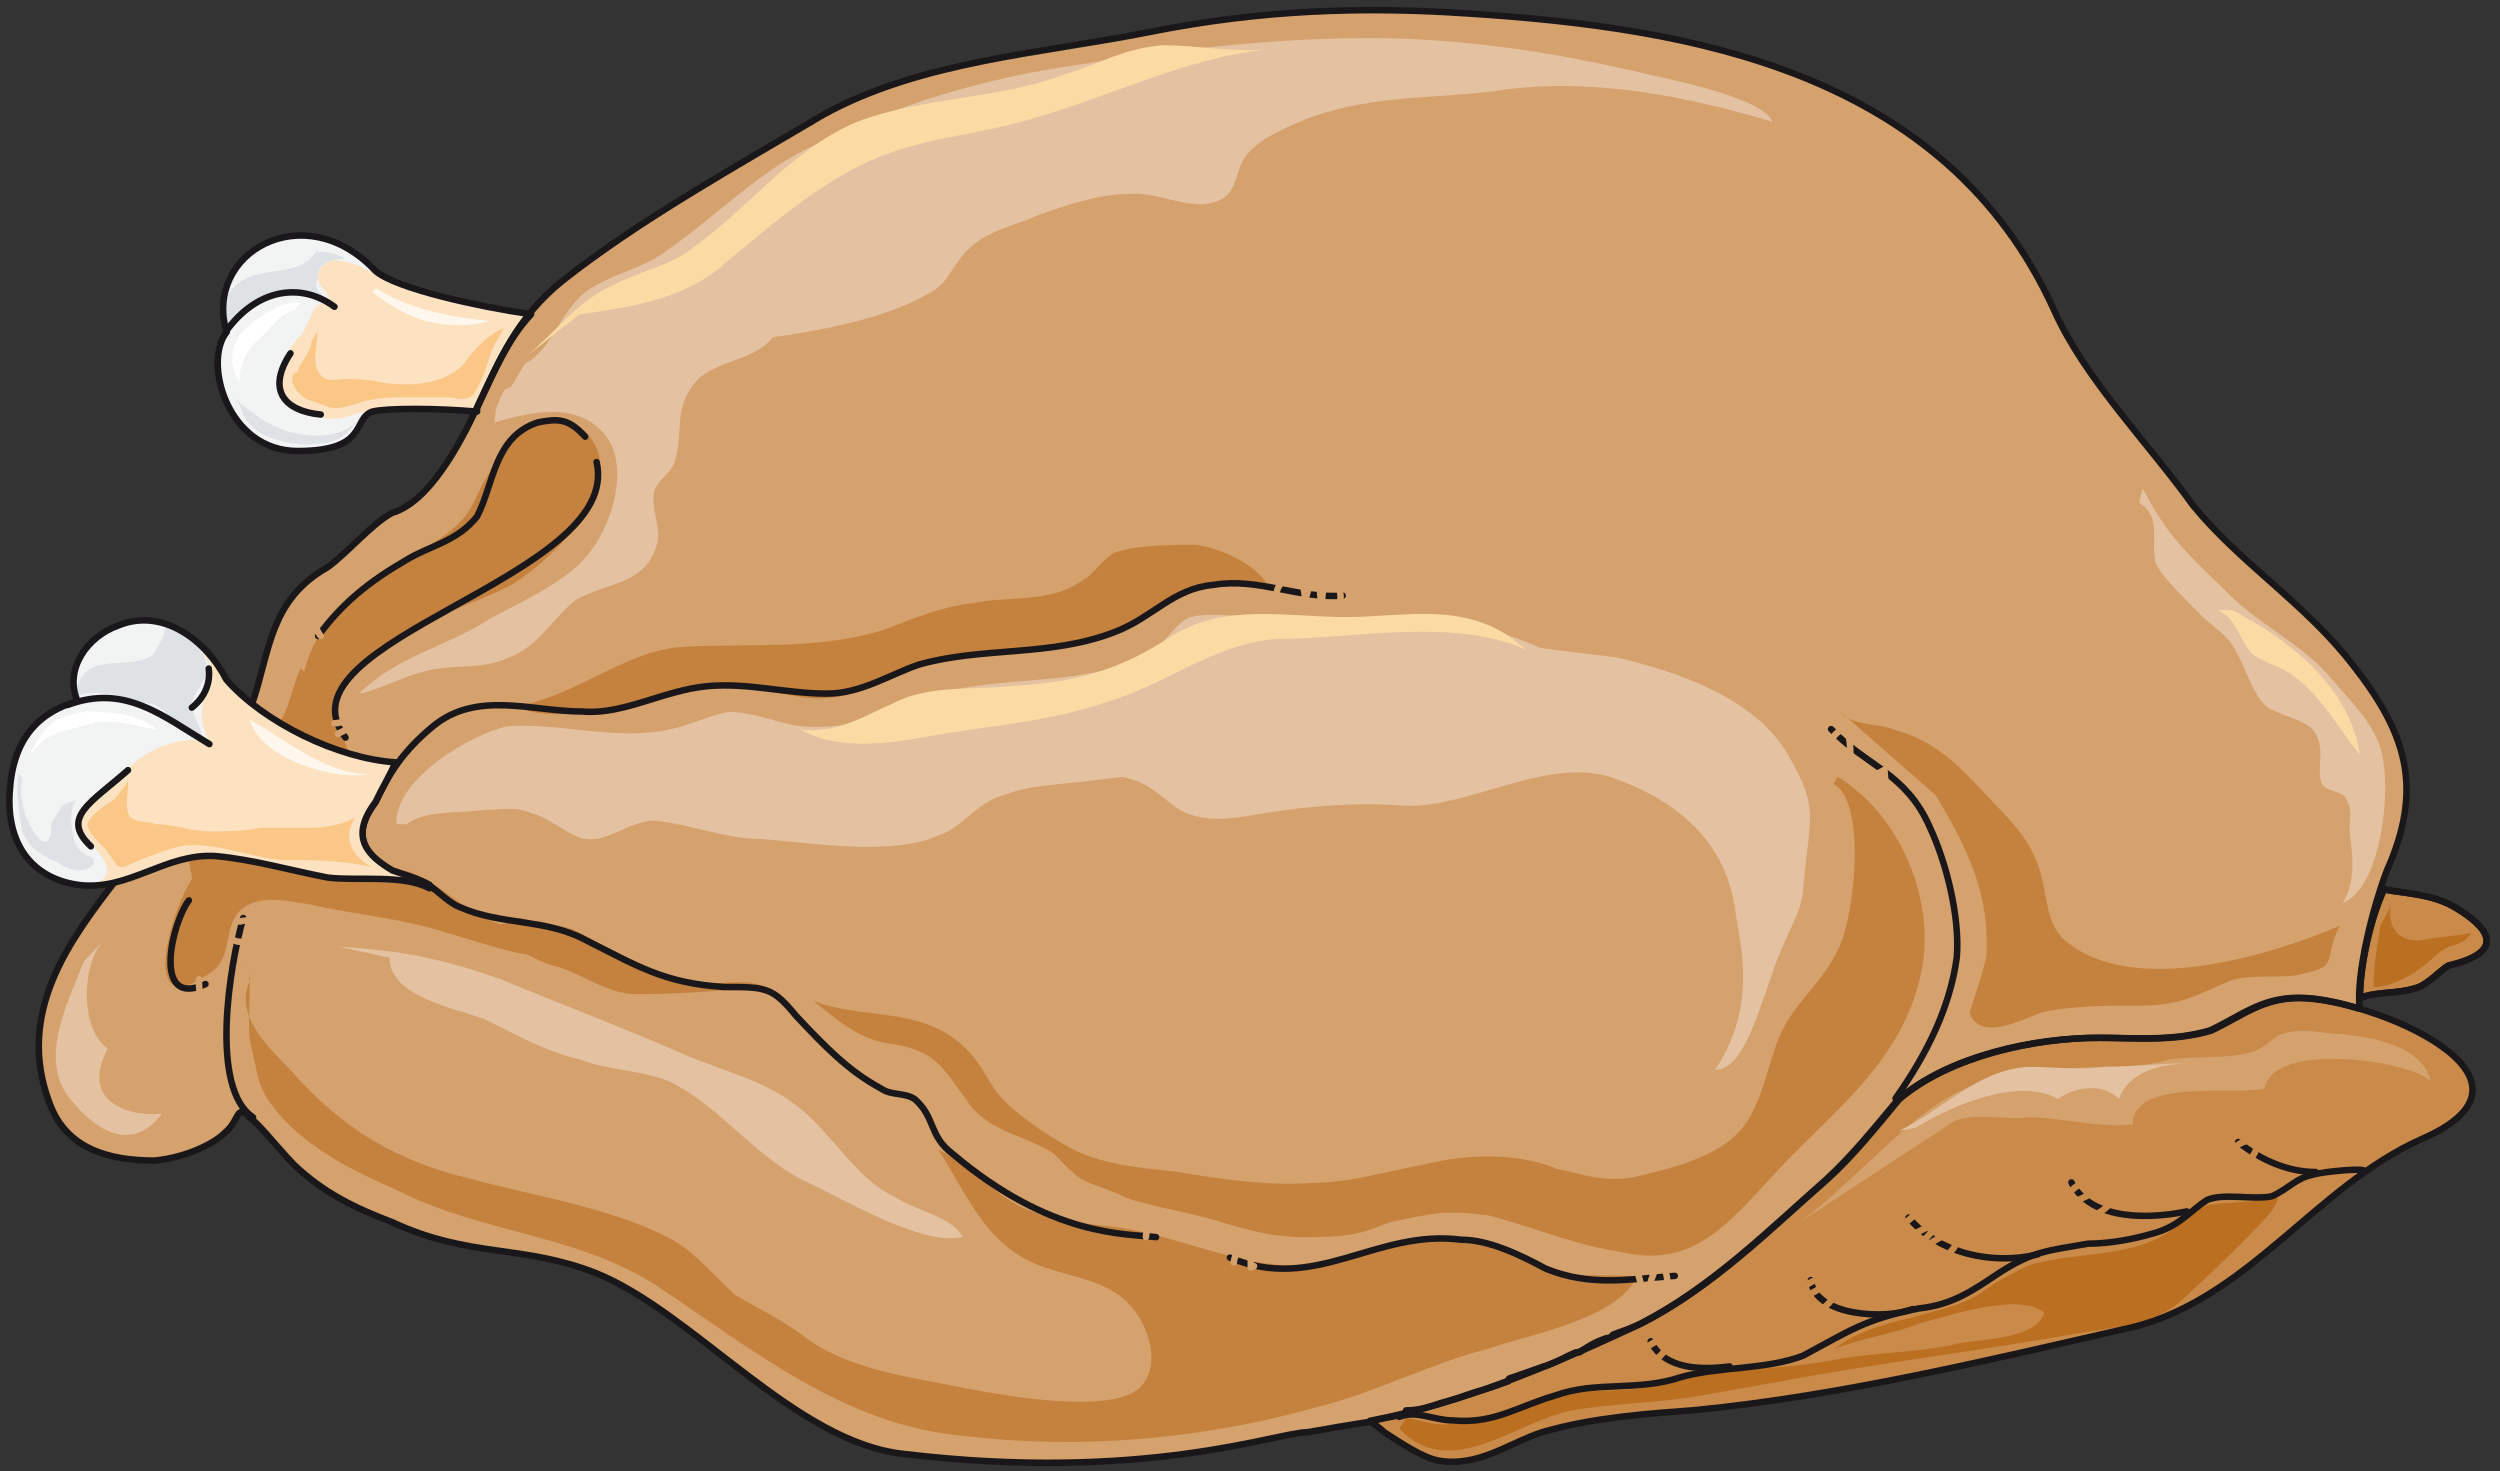 <svg xmlns="http://www.w3.org/2000/svg" version="1.0" viewBox="0 0 306.898 180.586"><rect x="0" y="0" width="306.898" height="180.586" fill="#333333" stroke="none"/><defs><clipPath clipPathUnits="userSpaceOnUse" id="a"><path d="M.08.16h306.534v180.69H.08z"/></clipPath></defs><path d="M36.538 55.366c8.755 0 6.676-3.957 9.154-4.837 1.68-.44 7.876-.44 12.873 0v-.44c2.078-4.437 3.757-8.434 6.635-11.512-6.196-.88-16.59-3.118-19.108-5.317-8.715-9.315-21.187-2.199-18.269 7.515-2.918 3.558 0 14.591 8.715 14.591z" fill="#fce2c1" fill-rule="evenodd"/><path d="M36.498 45.652c-1.28.44-.44 2.239.8 3.118.44.44 1.279.44 2.118.88.4 0 .8.44 1.64.44 1.238 0 2.518-.44 3.757-.88 2.079-.44 3.718-.44 5.397-.44h4.597c.8 0 2.079.44 2.878 0 .84-.44 1.28-2.238 1.679-2.678.4-1.36.84-2.678 1.24-3.598.439-.88.839-1.319 1.239-2.238-2.08.919-3.718 2.718-4.957 4.477-2.519 2.678-7.076 2.678-9.994 2.239-1.68-.44-2.919-.44-4.598-.44-.8 0-2.078.44-2.878-.44-1.28-1.36-.44-3.598-.44-5.357-.4.44-.84 1.32-.84 1.76-.399.919-.839 1.798-1.238 2.238z" fill="#fac787" fill-rule="evenodd"/><path d="M46.092 33.26c-8.715-9.315-21.187-2.199-18.269 7.515-2.918 3.558 0 14.591 8.715 14.591 8.315 0 7.036-3.517 8.715-4.397v-.44c-1.68 0-2.479.88-4.158.88-2.878 0-6.636-1.32-6.636-4.877 0-1.76 1.24-4.438 2.479-5.317 1.679-2.638 1.279-4.397 3.757-3.958l-.44-.919c-.4-.88-1.239-1.32-1.239-2.199 0-1.319.84-1.759 1.68-2.198 1.239 0 3.317.44 4.557 1.319.4 0 .84.44 1.639.44-.4 0-.4 0-.8-.44z" fill="#f2f3f3" fill-rule="evenodd"/><path d="M36.898 37.217c-1.64-.48-4.598 1.32-6.237 2.639-2.118 1.759-2.958 4.397-1.279 7.036 0-2.639 1.28-4.398 2.918-5.717 1.28-1.32 2.12-2.638 3.798-3.078z" fill="#fff" fill-rule="evenodd"/><path clip-path="url(#a)" d="M282.269 122.526c-4.557 0-7.076 2.238-10.834 3.997-4.557 1.36-9.154.88-13.711.88-7.915 0-18.35 2.238-24.585 7.555-2.919 3.558-5.837 7.116-8.755 9.754-7.076 6.197-14.151 13.312-22.866 17.75-10.434 4.877-21.667 9.754-33.34 11.952.44.44 1.28.88 1.68 1.36 2.078 1.319 4.596 3.078 6.675 3.517 4.997.88 8.715-2.198 12.912-3.518 6.236-1.798 12.872-2.238 18.709-2.678 17.909-1.759 36.218-6.196 53.727-10.194 14.152-3.558 22.467-17.31 35.379-23.066 17.47-7.555-6.236-17.31-14.991-17.31z" fill="#ca8b4a" fill-rule="evenodd"/><path clip-path="url(#a)" d="M172.216 173.575c.4 0 .4 0 .4-.44 1.678 0 2.918-.44 4.197-.88 1.639-.44 2.878-.879 4.157-1.319 1.64-.44 2.919-.919 4.158-1.359 0-.44.4-.44.4-.44 1.279-.44 2.518-.879 3.757-1.319 1.68-.44 2.919-1.319 4.158-1.799h.44c1.239-.88 2.078-1.319 3.317-1.759.4 0 .4 0 .84-.44 1.24-.439 2.478-.879 3.318-1.318 8.755-4.478 15.83-11.553 22.906-17.79 2.918-2.678 5.837-6.236 8.755-9.754 6.236-5.357 16.67-7.555 24.545-7.555 4.597 0 9.194.44 13.752-.92 3.757-1.759 6.236-3.997 10.833-3.997 2.079 0 4.597.44 7.515 1.359-.44-4.437 1.64-12.433 3.318-16.91 4.558-10.194 2.479-16.87-4.157-25.304-5.837-7.556-13.752-12.433-19.588-19.549-5.397-7.555-13.312-15.55-17.07-23.985-13.312-29.342-44.573-34.66-71.636-36.418-13.312-.92-25.825-.44-39.137 2.199-13.312 2.678-28.303 3.557-40.375 10.233-10.434 6.197-22.507 12.873-32.06 20.428-5.437 4.437-7.516 9.314-10.434 15.55-2.08 4.438-5.837 11.554-10.394 12.873-2.519 1.359-5.437 4.877-7.915 6.676-7.076 3.997-7.076 10.234-9.155 16.43l-16.67 21.787c-5.836 7.555-12.512 16.43-8.315 27.543 2.08 5.756 7.476 7.076 12.912 7.076 4.158-.44 7.476-2.199 8.715-3.518 1.68-1.36 1.28-3.558 2.918-1.8 1.24.88 2.919 3.119 5.437 5.797 3.718 3.518 7.476 5.317 12.073 7.076 9.554 4.437 15.83 2.678 24.985 6.236 12.072 4.877 24.545 20.868 37.897 22.227 29.542 3.518 45.812-2.679 49.53-2.679 2.518-.44 4.997-.879 7.915-1.319 1.24-.48 2.518-.48 3.758-.92z" fill="#d5a26d" fill-rule="evenodd"/><path clip-path="url(#a)" d="M301.417 111.412c-2.918-1.758-6.676-1.758-8.754-2.238-1.68 3.598-2.959 9.354-2.959 13.352 2.12-.88 4.598-.44 7.116-1.32 1.28-.44 2.918-2.238 3.758-2.678 7.515-1.759 4.597-4.877.84-7.116z" fill="#ca8b4a" fill-rule="evenodd"/><path clip-path="url(#a)" d="M301.417 111.412c-2.918-1.758-6.676-1.758-8.754-2.238-1.68 3.598-2.959 9.354-2.959 13.352 2.12-.88 4.598-.44 7.116-1.32 1.28-.44 2.918-2.238 3.758-2.678 7.515-1.759 4.597-4.877.84-7.116" fill="none" stroke="#1a171b" stroke-width=".8" stroke-linecap="round" stroke-linejoin="round"/><path d="M64.44 44.653c3.359-1.759 4.158-6.196 7.516-8.875 2.479-1.759 5.797-2.638 8.315-3.957 6.237-3.998 11.234-9.355 17.47-12.872 9.994-5.317 21.227-8.875 32.46-10.674 13.752-2.199 28.303-3.998 42.454-3.518 9.595.44 18.31 1.76 27.903 3.958 3.718.92 15.79 3.118 17.03 6.236-10.394-3.118-21.627-5.317-32.46-3.998-8.715 1.32-15.79.44-24.545 3.558-2.08.88-5.397 2.199-7.076 3.998-2.079 1.759-1.24 5.317-4.158 6.196-2.918 1.32-7.475-1.32-10.833-.88-3.718 0-7.475 1.32-11.233 2.639-2.918 1.36-6.236 1.799-8.715 4.437-2.079 2.239-2.079 3.998-4.997 5.357-6.236 3.518-16.23 4.877-23.306 5.757-2.918.44-6.676-.44-9.154.44-2.519.439-3.758 3.117-6.236 3.997-3.758 2.199-9.595 2.638-13.352 3.078zm-15.75 56.526c-.44-5.357 9.155-11.154 13.712-12.033 6.236-.44 13.312 1.799 19.548.44 2.519-.44 4.997-1.76 7.516-2.199 2.918 0 5.836 1.32 8.714 1.759 5.437.44 9.595-.88 14.592-3.118 8.714-3.558 18.708-1.32 27.463-5.357 2.479-.88 3.718-3.997 5.796-4.877 2.919-.92 9.994.44 13.312.44 4.598-.44 9.595.44 14.592 0 10.393-.44 22.866 5.796 29.502 14.271-6.237-7.595-23.266-6.716-32.02-7.156-7.916 0-13.313 1.8-19.549 6.676-6.236 4.478-10.394 4.917-17.91 5.797-3.317.48-7.475.48-10.793 1.799-3.318.88-4.997 3.997-7.915 4.917-5.836 2.638-15.79.88-22.066.44-4.158 0-8.315-1.8-12.873-2.239-2.918 0-5.836 2.678-8.315 2.239-1.679 0-4.597-2.679-6.676-3.119-2.078-.919-3.717-.44-5.836-.44-2.878.44-7.476 0-9.554 1.76zm-38.376 16.829c-2.119 5.357-5.877 12.473-1.28 17.39 3.358 3.998 7.516 5.756 10.834 1.32-4.557.439-9.994-1.76-6.636-7.996-3.358-2.239-3.358-10.274-.44-13.392z" fill="#e4c1a1" fill-rule="evenodd"/><path d="M61.962 47.851c-.839 1.32-1.239 2.678-1.239 3.998 4.557-1.32 10.394-2.679 13.752 1.798 2.918 3.998.4 11.553-2.519 14.672-2.478 3.118-8.315 5.756-11.673 7.555-5.396 3.558-11.233 4.437-16.27 9.314 3.758-.88 6.277-2.638 9.595-3.078 2.918-.48 5.836 0 8.754-1.359 3.758-1.32 5.437-4.877 8.355-7.116 3.758-2.198 8.755-1.759 9.994-7.115.44-1.76-.84-3.998-.4-6.237.4-1.319 2.08-2.198 2.479-3.557 1.279-3.558-.4-6.636 2.918-10.194 2.918-2.679 8.355-2.239 10.034-6.676.8-2.239.8-6.236-1.28-7.596zM263.04 59.924c2.919 5.756 5.397 7.995 9.995 12.432 3.717 3.958 8.714 6.196 12.472 10.154 2.918 3.558 6.636 6.676 7.076 11.073.8 4.438-.44 15.51-4.997 17.27 1.639-2.639 1.239-5.757.84-8.835 0-1.319.399-2.678-.44-3.997-.4-.88-2.479-.88-2.919-1.76-.8-1.758.44-3.997-.8-6.196-.839-1.798-4.996-2.238-6.275-3.557-1.64-1.76-2.08-3.998-3.318-6.197-1.24-2.638-2.919-3.078-4.997-5.316-1.24-1.32-4.158-3.998-4.997-5.757-.8-2.638.84-5.756-2.08-7.515z" fill="#e4c1a1" fill-rule="evenodd"/><path d="M220.946 150.03c5.437-3.999 10.434-9.755 15.83-13.753 6.676-4.877 12.513-4.877 20.428-5.316 2.918 0 6.236 0 9.155-.92 3.358-.44 7.075 0 9.994-.88 1.678-.439 2.518-1.758 3.757-2.198 2.519-.92 5.397 0 7.516 0 3.717.44 9.554 1.32 10.793 5.757-2.878-2.679-19.548-4.877-20.387.879-3.318.92-16.23-1.32-16.23 4.437-4.198.48-8.755-.88-12.913-.88-2.518.44-7.515-.879-9.594.88z" fill="#d5a26d" fill-rule="evenodd"/><path d="M41.535 116.21c7.515.48 12.512 1.359 20.028 4.037 7.475 3.118 14.59 5.757 21.667 8.875 7.075 3.118 12.512 3.558 17.909 9.794 2.918 3.118 4.997 6.236 8.754 8.035 2.519 1.759 6.676 2.199 8.315 4.877-4.997 1.32-14.99-4.877-19.988-7.116-5.836-3.118-10.393-9.354-16.23-12.032-3.358-1.32-7.515-1.32-10.833-2.639-4.198-.92-7.915-3.118-11.673-4.917-3.358-1.319-11.673-2.678-11.673-7.555z" fill="#e4c1a1" fill-rule="evenodd"/><path d="M30.262 118.048c.84 3.119 0 6.676.44 9.795.799 3.118.799 5.316 2.478 7.555 3.758 5.317 10.394 8.435 15.39 10.633 10.434 5.357 21.667 5.357 31.661 11.553 12.073 7.996 23.306 17.35 37.897 18.67 14.552 1.758 29.543.439 43.694-3.559 7.076-1.759 13.752-5.316 20.827-7.115 4.997-1.76 15.83-3.558 18.31-8.875-4.998-.44-7.077.44-12.073-1.32-2.879-1.358-7.876-3.557-11.234-3.557-5.836-.44-11.633 3.558-18.309 3.558-7.915 0-15.39-3.998-23.305-4.877-4.158-.48-6.277-.48-10.434-2.239-3.718-1.759-6.636-5.317-10.394-7.116 4.158 6.676 6.236 12.433 13.752 14.672 4.157 1.319 8.315 1.758 10.793 5.756 1.68 2.678 2.519 6.676 0 8.915-3.717 3.078-16.23.88-20.787 0-6.676-1.36-14.591-2.239-19.988-6.237-2.918-2.238-5.836-3.557-8.755-5.316-2.518-2.239-4.597-4.917-7.515-6.676-7.476-3.998-16.63-5.317-24.945-7.556-9.194-2.198-15.83-6.196-22.067-13.312-2.518-2.678-7.115-6.676-4.997-11.113z" fill="#c5823f" fill-rule="evenodd"/><path d="M23.586 107.895c-2.479 3.517-6.676 17.589 1.679 11.872 3.318-1.759 2.078-4.837 3.757-7.475 2.08-2.638 5.797-1.759 8.715-1.32 5.837 1.32 11.673 1.76 17.07 3.519 4.597 1.319 9.194 3.078 13.751 3.078 2.919 0 5.437-.44 8.315.88-2.878.439-6.236-2.2-9.154-3.079-2.479-.44-4.997-1.32-7.076-2.199-3.757-1.319-6.636-4.837-10.393-6.156-3.758-.88-7.916.88-12.073 0-4.997-.88-10.434-3.118-14.991-1.32zM36.898 82.03c-1.24 2.679-1.24 5.317-3.358 7.556 1.679 2.198 6.716 2.198 9.194 2.638-.84-2.638-2.079-4.877-1.24-6.636 2.52-7.555 15.471-10.673 21.308-13.792 4.997-3.078 15.43-12.872 8.755-19.068-5.437-5.357-11.673 4.877-13.352 8.875-1.68 3.558-5.437 5.316-8.755 7.115-5.437 3.558-10.474 7.076-12.113 13.752zm24.145 4.957c8.755-.44 15.03-7.155 22.946-7.595 8.315-.44 17.07.44 24.985-2.239 3.318-1.319 6.676-2.678 10.434-3.118 4.157-.88 9.554 0 13.312-2.678 1.679-.88 2.518-2.679 4.157-3.558 2.918-.92 7.116-.92 10.034-.92 2.918.48 7.076 2.24 8.715 4.917-4.558-.44-7.076-.879-10.834.92-2.878 1.32-4.557 3.998-8.315 5.317-7.915 2.678-14.151 1.359-22.506 3.598-3.318.879-8.315 3.557-11.673 3.997-2.918.44-5.836-.44-8.315-.88-3.758-1.359-7.915-.44-12.073.44-4.597 1.36-14.59 3.998-18.748 1.36zM237.616 97.62c3.758 6.237 6.676 12.034 6.236 19.589 0 .88-2.079 7.116-2.079 7.116 1.24 3.557 6.277.92 8.755 0 3.758-.88 8.355-.88 12.513-.88 4.597 0 6.676-1.319 10.873-3.118 3.318-.88 6.236 0 9.154-.88 4.158-.919 2.08-1.798 4.158-5.796-8.315 3.558-25.425 8.915-33.78 1.76-2.478-2.2-2.078-6.237-3.318-9.355-1.279-3.558-3.757-5.757-6.276-8.435-3.318-3.558-6.236-6.676-11.273-8.035-2.079-.88-5.397-.44-6.676-2.239z" fill="#c5823f" fill-rule="evenodd"/><path d="M225.543 95.342c7.476 4.478 12.033 14.711 10.394 23.586-2.079 11.153-10.833 17.39-17.47 24.505-6.276 6.676-10.433 12.433-19.588 10.234-5.836-.88-10.833-3.118-16.23-4.477-5.836-1.32-9.994.919-15.83 1.359 0-6.236 17.07-7.556 21.227-7.556 4.997.44 8.355 2.639 13.352 1.32 3.718-.88 9.154-2.24 12.073-5.357 2.478-2.639 3.318-7.116 4.557-10.674 1.679-4.877 5.397-7.115 7.515-11.553 2.079-3.558 3.718-18.269-.44-20.467z" fill="#c5823f" fill-rule="evenodd"/><path d="M64.401 43.933c3.758-3.118 6.676-7.115 10.833-8.914 3.318-1.76 6.676-2.239 9.595-4.438 7.035-4.917 12.032-12.072 20.387-15.63 8.315-3.118 17.03-2.678 25.385-5.797 4.557-1.359 7.036-3.118 12.033-3.597 4.597 0 8.754.92 13.311.48-9.953.879-19.548 5.796-29.102 8.474-7.076 2.239-14.151 2.239-21.227 5.797-6.236 3.118-11.233 7.595-16.63 12.032-4.997 4.478-11.673 5.357-17.91 6.277zM98.5 89.586c4.997.44 8.355-2.239 12.952-4.038 4.158-1.319 7.916-.88 12.473-1.319 7.955-.44 13.352-1.799 20.028-6.236 6.676-3.998 14.191-2.239 21.267-2.239 7.475 0 15.43-2.239 22.066 3.998-8.754-3.998-21.227-1.32-30.421-1.32-7.476.44-13.312 5.357-20.428 7.556-7.475 2.678-15.43 3.118-22.906 4.477-4.597.88-11.673 1.76-15.87-1.359zm175.454-14.711c7.036 3.597 14.511 9.394 15.75 17.829-2.478-3.118-4.957-7.556-8.275-9.794-1.679-1.32-3.318-1.32-4.997-2.679-1.639-1.759-1.639-3.997-4.157-5.356z" fill="#fcdaa4" fill-rule="evenodd"/><path d="M28.183 36.298c-1.28.44-.84 3.558-.44 4.437 1.28-2.678 4.198-4.437 7.156-5.356 1.679-.44 2.918.44 5.037.919-1.68-.48-1.28-2.678-.44-3.598.84-.88 2.079-.88 2.918-.88-.4-.439-2.078-.919-2.918-.919-1.24 0-1.24.92-2.079 1.8z" fill="#dee2e4" fill-rule="evenodd"/><path d="M27.703 36.778c2.519-5.277 8.835-1.76 11.353-6.197-.44 3.119.8 4.438-1.679 5.317-2.518 1.32-6.716-.88-7.995 2.199zm1.719 12.872c.84 3.598 4.198 4.477 7.516 4.917 2.918 0 4.997 0 7.075-3.118-2.078 2.678-6.636 2.238-9.154 1.359-2.519-.92-4.158-2.279-6.276-4.078z" fill="#dee2e4" fill-rule="evenodd"/><path d="M60.643 113.611c1.24 0 2.079-.92 3.318-.92.84.48 1.68.48 2.519.48 1.239.44 2.478.44 3.757.88 2.919 1.32 4.997 3.118 7.916 4.437 2.078.92 4.597 1.8 6.676 2.239 2.918.44 6.236-.88 9.154.44-5.397.44-10.394.879-15.83.879-3.758 0-6.676-2.638-10.434-3.558-1.679-.44-3.358-1.759-5.437-2.198-1.239-.92-2.918-.92-4.597-1.36z" fill="#c5823f" fill-rule="evenodd"/><path clip-path="url(#a)" d="M171.776 175.374c6.276 6.636 14.191-.88 21.267-2.239 4.997-.88 10.434-.88 15.43-1.759 4.998-.88 9.995-1.759 14.992-2.678 10.433-1.76 20.427-3.078 30.86-4.877 4.558-.88 9.995-.88 13.753-4.438 3.318-3.078 6.636-6.196 9.554-9.314.84-.88 2.078-2.199 2.078-3.558-2.918 1.36-5.396.92-8.314 1.36-2.519.44-3.318 2.198-5.437 3.557-4.997 3.078-11.633 2.199-17.07 3.958-1.679.92-3.758 1.799-5.397 3.118-2.518 1.799-5.436 2.239-8.355 3.118-3.757.88-7.075 1.759-9.993 3.998 3.318-1.36 7.075-1.8 10.393-3.118 3.358-.88 12.513-3.998 15.43-1.32-1.238 3.558-8.754 3.078-11.672 3.998-4.557.88-9.554.88-14.151 1.759-6.676 1.319-13.352.88-20.028 2.678-4.997 1.76-10.834.44-15.83 2.199-3.319 1.799-6.237 2.239-9.555 2.678-2.918.88-4.597 0-7.116-.44z" fill="#ba6f21" fill-rule="evenodd"/><path d="M233.099 138.836c5.436-2.599 9.554-7.436 15.79-7.875 3.318 0 6.236.44 9.554 0 3.318 0 7.076-.44 10.794-.44-3.718 0-7.875.88-9.115 4.397-2.078-2.198-5.836-1.319-7.475 0-4.557-2.638-12.473.44-17.47 3.518z" fill="#e4c1a1" fill-rule="evenodd"/><path d="M292.223 113.571c-.4 2.679-.84 4.917-.84 7.596 2.08 0 4.558-1.32 6.237-2.679 1.239-.88 1.239-1.319 2.878-2.238 1.24-.44 2.079-.44 2.878-1.76-1.639.44-3.718.44-5.756.88-2.479.44-4.558-.88-4.158-4.037z" fill="#ba6f21" fill-rule="evenodd"/><path d="M131.48 94.902c2.519 0 5.437 0 7.916.92 2.518.88 4.157 3.078 6.236 3.998 3.358 1.319 6.676.44 9.594 0 5.796-.92 11.633-1.36 17.03-.92 8.355.44 18.309-6.636 26.623-3.078 5.837 2.199 12.913 6.636 14.152 15.99.44 3.518 2.918 11.513-2.479 19.508 3.318 0 4.997-6.196 7.076-11.992 1.24-3.998 3.718-7.516 3.718-10.194.84-9.314 2.079-9.794-2.079-16.87-4.157-6.676-13.312-9.794-20.787-11.553-3.318-.44-7.476-.88-10.834-1.36 1.68 3.559-13.711 2.68-15.79 2.68-12.912-.88-23.306 4.437-34.939 8.874z" fill="#e4c1a1" fill-rule="evenodd"/><path d="M99.82 122.846c3.357 2.678 5.836 4.917 9.993 5.356 4.997.92 5.837 2.719 8.755 6.716 2.479 4.038 7.476 4.478 10.834 6.716 1.239 1.32 2.078 2.199 3.318 3.118 1.679.88 3.757 1.32 5.396 2.239 3.758 1.32 7.915 1.759 12.073 3.118 2.918.88 6.236 1.759 9.594 1.759 2.918 0 5.797 0 8.315-.88 2.479-.879 4.158-1.798 6.636-1.798 1.28-.44 5.437-.44 7.516 0 .4-1.76 7.475-4.438 8.714-5.797-7.075-2.678-14.151-.88-16.23-.44-4.557.88-9.154 2.239-13.312 2.239-5.796.44-11.633-.44-17.07-1.36-4.157-.439-9.554-.879-13.311-3.117-2.479-1.32-4.997-3.118-7.076-4.917-2.479-2.199-2.918-4.438-4.997-6.676-4.997-5.357-11.633-4.038-17.87-5.797z" fill="#c5823f" fill-rule="evenodd"/><path d="M27.703 40.735c3.758-5.276 9.195-6.156 13.352-3.078m-5.397 5.717c-2.918 4.437-.84 7.075 3.718 7.515m102.538 100.979c-3.758-.44-12.912 0-24.985-10.234-2.918-2.199-2.079-4.437-4.597-6.676-1.24-.88-2.918-.44-4.158-1.319-4.157-2.239-7.075-5.357-10.433-8.915-2.918-3.557-3.718-3.557-8.755-3.557-7.475-.44-10.833-2.639-17.07-5.757-4.997-2.678-10.393-1.799-15.43-4.037-1.24-.44-2.479-1.76-3.718-2.639-1.679-.92-3.358-1.36-4.597-1.799-2.918-1.759-5.437-3.997-2.079-8.435 1.679-3.558 3.318-6.236 7.076-9.354 5.436-4.437 12.072-1.799 18.349-1.799 4.997.44 9.994-2.638 15.39-3.118 4.997-.44 9.595.92 14.591.92 4.158 0 7.516-2.24 11.274-3.558 7.915-2.24 16.23-.92 24.145-4.038 4.597-1.759 7.076-5.317 12.073-5.757 5.436-.919 10.433 1.76 15.83 1.32m59.964 16.39c4.197 4.477 9.194 5.357 12.112 12.032 2.08 4.438 3.718 11.114 3.318 15.99-.84 6.237-3.757 11.993-7.515 17.31" fill="none" stroke="#1a171b" stroke-width=".8" stroke-linecap="round" stroke-linejoin="round"/><path d="M36.538 55.366c8.755 0 6.676-3.957 9.154-4.837 1.68-.44 7.876-.44 12.873 0v-.44c2.078-4.437 3.757-8.434 6.635-11.512-6.196-.88-16.59-3.118-19.108-5.317-8.715-9.315-21.187-2.199-18.269 7.515-2.918 3.558 0 14.591 8.715 14.591" fill="none" stroke="#1a171b" stroke-width=".8" stroke-linecap="round" stroke-linejoin="round"/><path clip-path="url(#a)" d="M282.269 122.526c-4.557 0-7.076 2.238-10.834 3.997-4.557 1.36-9.154.88-13.711.88-7.915 0-18.35 2.238-24.585 7.555 0 0 0 0 0 0-2.919 3.558-5.837 7.116-8.755 9.754-7.076 6.197-14.151 13.312-22.866 17.75-10.434 4.877-21.667 9.754-33.34 11.952.44.44 1.28.88 1.68 1.36 2.078 1.319 4.596 3.078 6.675 3.517 4.997.88 8.715-2.198 12.912-3.518 6.236-1.798 12.872-2.238 18.709-2.678 17.909-1.759 36.218-6.196 53.727-10.194 14.152-3.558 22.467-17.31 35.379-23.066 17.47-7.555-6.236-17.31-14.991-17.31" fill="none" stroke="#1a171b" stroke-width=".8" stroke-linecap="round" stroke-linejoin="round"/><path clip-path="url(#a)" d="M172.216 173.575c.4 0 .4 0 .4-.44 1.678 0 2.918-.44 4.197-.88 0 0 0 0 0 0 1.639-.44 2.878-.879 4.157-1.319 0 0 0 0 0 0 1.64-.44 2.919-.919 4.158-1.359 0-.44.4-.44.4-.44 1.279-.44 2.518-.879 3.757-1.319 0 0 0 0 0 0 1.68-.44 2.919-1.319 4.158-1.799h.44c1.239-.88 2.078-1.319 3.317-1.759.4 0 .4 0 .84-.44 1.24-.439 2.478-.879 3.318-1.318 8.755-4.478 15.83-11.553 22.906-17.79 2.918-2.678 5.837-6.236 8.755-9.754 0 0 0 0 0 0 6.236-5.357 16.67-7.555 24.545-7.555 4.597 0 9.194.44 13.752-.92 3.757-1.759 6.236-3.997 10.833-3.997 2.079 0 4.597.44 7.515 1.359-.44-4.437 1.64-12.433 3.318-16.91 4.558-10.194 2.479-16.87-4.157-25.304-5.837-7.556-13.752-12.433-19.588-19.549-5.397-7.555-13.312-15.55-17.07-23.985-13.312-29.342-44.573-34.66-71.636-36.418-13.312-.92-25.825-.44-39.137 2.199-13.312 2.678-28.303 3.557-40.375 10.233-10.434 6.197-22.507 12.873-32.06 20.428-5.437 4.437-7.516 9.314-10.434 15.55-2.08 4.438-5.837 11.554-10.394 12.873-2.519 1.359-5.437 4.877-7.915 6.676-7.076 3.997-7.076 10.234-9.155 16.43l-16.67 21.787c-5.836 7.555-12.512 16.43-8.315 27.543 2.08 5.756 7.476 7.076 12.912 7.076 4.158-.44 7.476-2.199 8.715-3.518 1.68-1.36 1.28-3.558 2.918-1.8 1.24.88 2.919 3.119 5.437 5.797 3.718 3.518 7.476 5.317 12.073 7.076 9.554 4.437 15.83 2.678 24.985 6.236 12.072 4.877 24.545 20.868 37.897 22.227 29.542 3.518 45.812-2.679 49.53-2.679 2.518-.44 4.997-.879 7.915-1.319 1.24-.48 2.518-.48 3.758-.92" fill="none" stroke="#1a171b" stroke-width=".8" stroke-linecap="round" stroke-linejoin="round"/><path d="M171.776 173.935c2.119-.88 4.197.44 6.676.44 4.997.44 7.915-1.76 12.512-3.079 4.997-1.799 9.994-.44 15.39-2.238 4.598-1.32 10.435-.88 14.992-2.639 5.836-3.118 7.515-4.437 14.191-5.796 4.158-.44 6.636-2.199 9.994-4.438 4.158-2.638 5.837-2.638 10.834-3.518 2.478 0 5.396-.48 8.315-1.359 2.918-.88 4.157-2.638 6.236-3.997 2.079-.88 5.437 0 7.915-.44 2.079-.88 2.918-2.199 4.997-2.638 1.28-.44 7.076-.92 6.276-.44M73.236 56.726c3.318 14.271-40.016 21.826-30.822 33.82m-3.358-12.473c2.919-3.998 6.237-6.676 10.794-9.315 2.918-1.799 6.236-2.238 8.715-5.356 2.078-3.998 2.078-9.794 7.475-11.553 2.478-.48 3.758-.48 5.796 1.759m-41.974 59.084c-1.68 5.796-4.158 20.907 1.2 24.465m-7.876-26.624c-2.079 2.678-4.597 13.352 2.039 10.274m125.763 33.579c10.434 4.438 17.95-3.557 28.383-2.198 3.318 0 7.076 1.759 10.394 3.558 5.437 2.198 9.994 1.319 15.83.88" fill="none" stroke="#1a171b" stroke-width=".8" stroke-linecap="round" stroke-linejoin="round"/><path d="M222.305 157.145c.44 4.437 9.155 4.877 12.473 3.558m-.48-11.233c3.758 4.517 10.434 5.836 15.83 4.517m4.158-8.835c2.518 4.877 9.994 4.437 14.151 3.558m6.316-8.515c2.919 2.319 6.237 3.678 9.515 3.678m-81.631 20.787c1.72 3.518 6.316 3.518 9.674 3.078" fill="none" stroke="#1a171b" stroke-width=".8" stroke-linecap="round" stroke-linejoin="round"/><path clip-path="url(#a)" d="M301.417 111.412c-2.918-1.758-6.676-1.758-8.754-2.238-1.68 3.598-2.959 9.354-2.959 13.352 2.12-.88 4.598-.44 7.116-1.32 1.28-.44 2.918-2.238 3.758-2.678 7.515-1.759 4.597-4.877.84-7.116" fill="none" stroke="#1a171b" stroke-width=".8" stroke-linecap="round" stroke-linejoin="round"/><path d="M52.728 108.614c-1.639-.88-3.318-1.319-4.557-1.759-2.918-1.759-5.397-3.957-2.079-8.395.84-1.759 1.679-3.118 2.479-4.877-7.036-.44-16.19-4.877-20.788-10.154-2.478-4.877-7.875-8.874-13.272-6.636-3.758 1.32-6.676 5.317-4.997 9.275C4.917 87.387 1.6 90.505 1.2 97.14c-.44 6.196 2.479 10.594 8.315 11.473 6.236.88 10.794-3.957 17.03-3.518 4.597.44 9.154 1.76 13.712 2.639 3.757.44 9.154-.44 12.472 1.319v-.44z" fill="#fce2c1" fill-rule="evenodd"/><path d="M14.111 98.1c-.839.44-3.358 2.2-3.358 3.079 0 1.319 2.08 2.638 2.519 3.518 1.24 1.758 1.24 2.158 2.918 1.319 2.079-.88 4.158-1.76 6.236-2.199 4.158-.44 7.876 1.32 12.073 1.759 3.718 0 7.476 0 11.193.88-2.478-1.32-3.717-3.518-2.078-6.157-1.24.88-3.718 1.32-5.397 1.32H31.98c-2.08.44-4.158.44-6.237.44-2.478 0-4.157-.88-6.636-.88-.84-.44-2.918 0-3.358-1.32-.4-.879 0-2.638 0-3.957z" fill="#fac787" fill-rule="evenodd"/><path d="m26.024 80.671-.4-.44v1.32c-.4-.88-.839-1.76-1.239-2.2-2.878-2.677-6.196-4.476-9.954-2.677-3.717 1.319-6.596 5.356-4.957 9.354C4.917 87.348 1.6 90.465 1.2 97.14c-.44 6.236 2.479 10.674 8.275 11.553h1.64c5.836-1.759-2.879-6.196-1.24-8.874 1.24-2.679 3.758-3.119 5.797-5.357 2.918-3.118 7.075-3.998 9.953-3.558-1.239-2.199-.839-4.437-.4-6.676.4-1.32.4-2.678.8-3.558z" fill="#f2f3f3" fill-rule="evenodd"/><path d="M3.558 92.704c.84-1.32 1.28-2.679 2.918-3.998 1.28-.88 3.358-1.359 4.597-1.359 2.919 0 6.237.48 8.315 2.239-2.878-.44-4.997-1.32-7.915-.88-2.079.88-4.997.88-6.636 2.679z" fill="#fff" fill-rule="evenodd"/><path d="M2.319 94.863c-.44 2.238 0 4.917.4 7.115.839 2.239 2.518 3.118 4.597 3.998.4.44 1.679.88 2.478.88.44 0 2.079-.44 1.679-1.32 0-.44-1.24-.44-1.24-.88-.839-.44-1.238-1.319-1.238-2.238-.44-1.32-.44-3.998.8-4.437-.8.44-1.24.44-2.08.88-.4.479-.84 1.358-1.239 1.798-.4.88 0 1.32-.4 2.199-.84 1.799-2.518-1.76-2.918-2.639-.44-1.359-.84-3.558-.44-4.437zm18.308-17.67c2.519.48 5.397 3.118 4.598 5.797-.44 1.359-1.68 2.238-1.68 3.558 0 1.359 1.24 2.678 1.24 3.997-1.24-.44-2.079-1.759-3.318-2.199-1.679-1.359-3.318-2.678-5.437-3.118z" fill="#dee2e4" fill-rule="evenodd"/><path d="M9.514 84.269c1.64-5.757 10.354.44 10.754-7.555 1.679 1.798 4.957 7.115 2.918 9.354-2.079 2.638-9.954-2.679-14.111-.44z" fill="#dee2e4" fill-rule="evenodd"/><path d="M8.275 86.548c7.076-2.639 11.633 1.319 17.43 4.797m-.081-9.275c.4 3.078-2.078 4.797-2.078 4.797m-7.836 7.676c-4.557 4.037-8.314 5.796-4.557 9.354" fill="none" stroke="#1a171b" stroke-width=".8" stroke-linecap="round" stroke-linejoin="round"/><path clip-path="url(#a)" d="M52.728 108.614c-1.639-.88-3.318-1.319-4.557-1.759-2.918-1.759-5.397-3.957-2.079-8.395.84-1.759 1.679-3.118 2.479-4.877-7.036-.44-16.19-4.877-20.788-10.154-2.478-4.877-7.875-8.874-13.272-6.636-3.758 1.32-6.676 5.317-4.997 9.275C4.917 87.387 1.6 90.505 1.2 97.14c-.44 6.196 2.479 10.594 8.315 11.473 6.236.88 10.794-3.957 17.03-3.518 4.597.44 9.154 1.76 13.712 2.639 3.757.44 9.154-.44 12.472 1.319v-.44s0 0 0 0" fill="none" stroke="#1a171b" stroke-width=".8" stroke-linecap="round" stroke-linejoin="round"/><path d="M46.132 35.379c4.158 2.678 9.554 3.597 14.111 4.037-5.796 1.32-9.953 0-14.55-3.558zm-16.27 52.528c4.997 2.678 9.994 7.115 15.35 7.115-3.717.88-13.271-1.759-14.51-6.636z" fill="#fff7ed" fill-rule="evenodd"/><path d="M224.304 91.345c.84-.92 1.24-1.84 2.479-1.84 1.239 4.518-1.64 8.596 4.557 4.998 0 .88.4 2.718 0 4.037m-66.92-24.465c.4-.88 0-2.678-1.279-2.678-.84 0-.84 2.238-.84 2.678-.44-.88 0-2.199-.839-3.118-.84.44-.84 1.799-1.28 2.678 0-4.917-4.237-2.238-3.357 0m-5.357 81.351c0-.92.84-1.839 1.68-2.319.399.92.399 1.84.399 2.759 0 .44 0 0 .4 0m50.849 2.558c-.4-3.158-.84-4.517-2.079-.88-1.28 4.918-.84-.919-2.558-2.278m-59.484-2.958c0-.48.32-1.44.32-2.399M29.462 113.131c2.958-.919 1.68 3.558-.88 2.24m-4.157 4.836c0 .88 0 1.76.48 2.639m16.59-32.781c.8-.4 2.039-.84 2.039-2.158-.8.44-1.64.88-2.479.88m-1.679-10.714c-.36-.4-.72-1.28-1.12-2.159" fill="none" stroke="#d5a26d" stroke-width=".8" stroke-linecap="round" stroke-linejoin="round"/><path d="M201.758 165.58c.84-.48 2.118-1.4 2.958-1.4.4 1.84-2.119 3.239-2.958 3.678m21.667-11.193c-.8.88-2.479.88-2.479 2.638 1.24 0 3.318-2.198 4.158-1.319.8 1.32-2.08 3.478-2.919 3.478m13.352-12.792c-.84.92-2.478 1.799-2.918 3.158 2.079.44 3.358-1.36 4.997-1.36-.4.92-1.639 1.8-2.079 2.72 1.24 0 2.519-1.8 3.758-1.36 1.639.44.4 1.799-.84 2.678m17.95-9.354c-1.28 0-2.12.88-2.999 2.159 1.72.88 3.838-1.72 5.117-1.28 2.08 1.28-.88 3.039-2.118 3.438m17.469-7.875c.44-1.279 2.119-1.719 3.358-1.719 0 1.32-.84 2.159-1.24 3.038 0 0 0 .4 0 0" fill="none" stroke="#ca8b4a" stroke-width=".8" stroke-miterlimit="8"/></svg>